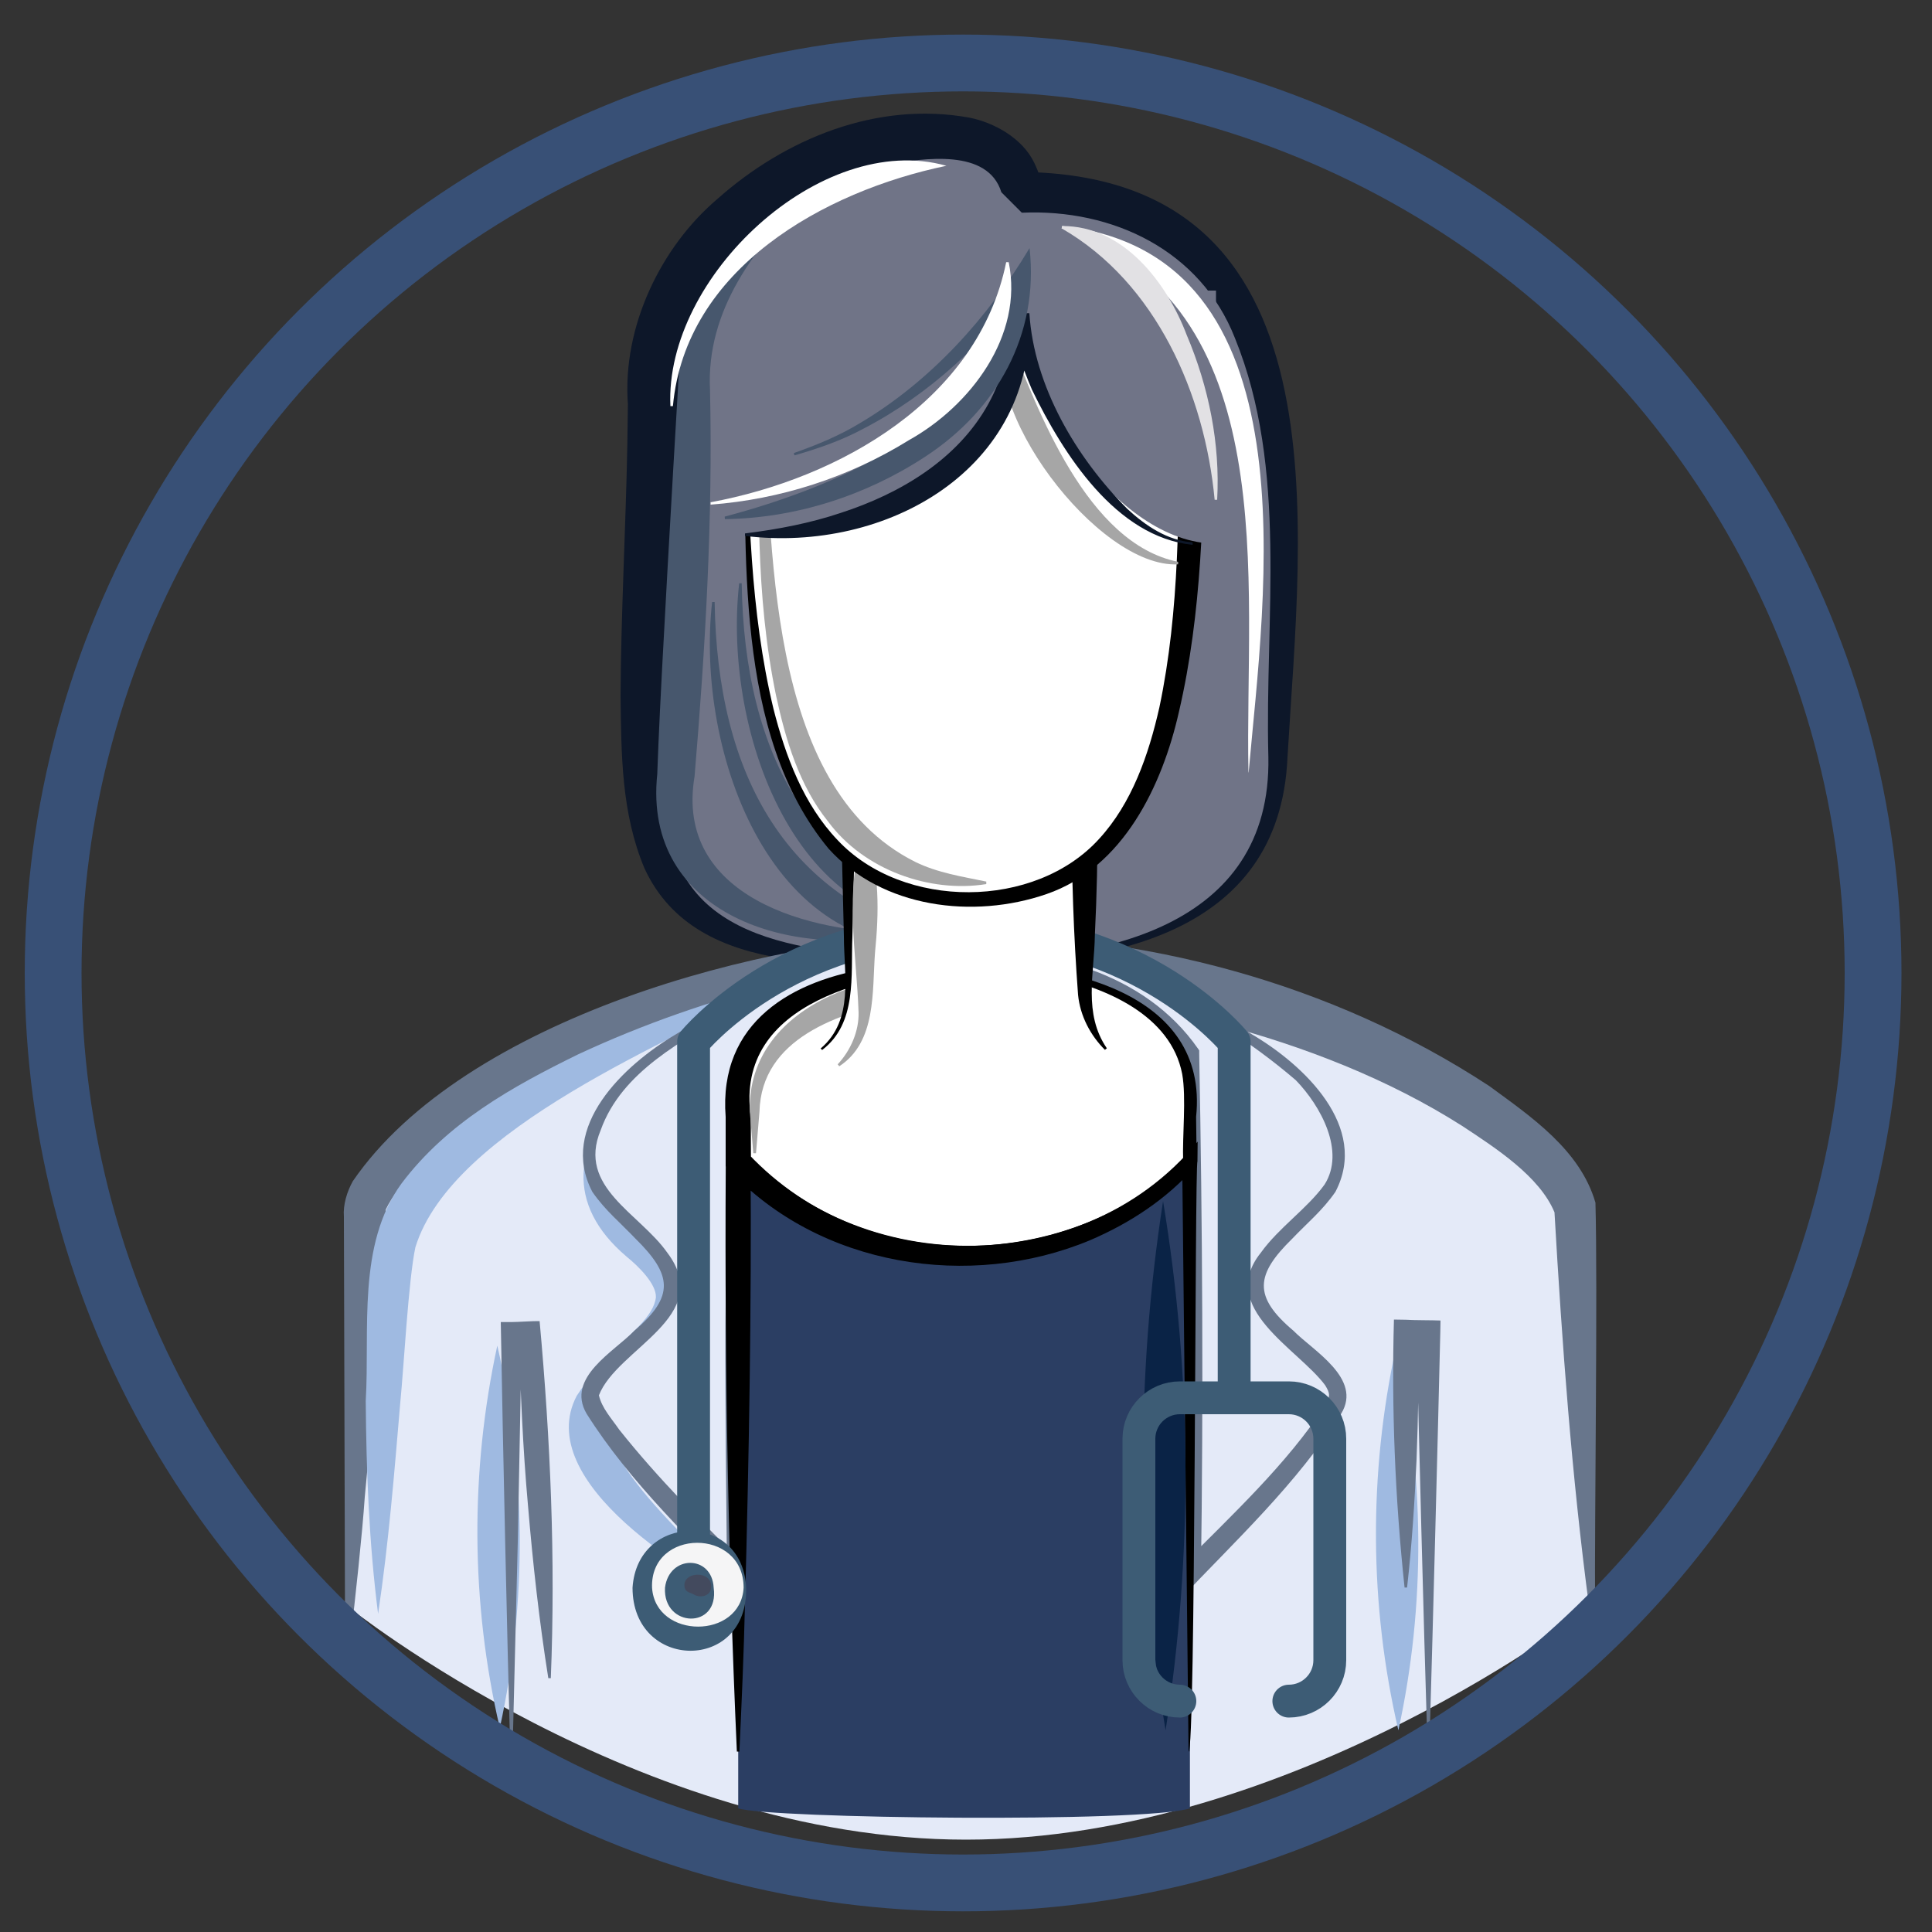 <?xml version="1.0" encoding="UTF-8"?>
<svg id="med-especialista" xmlns="http://www.w3.org/2000/svg" width="100" height="100" viewBox="0 0 100 100">
  <rect x="0" y="0" width="100" height="100" fill="#333333" stroke="none"/>
  <defs>
    <style>
      .cls-1 {
        fill: #f5f5f6;
      }

      .cls-2 {
        fill: #68768c;
      }

      .cls-3 {
        fill: #0a2346;
      }

      .cls-4 {
        fill: #a6a6a6;
      }

      .cls-5 {
        fill: #3d5c75;
      }

      .cls-6 {
        fill: #47576d;
      }

      .cls-7 {
        fill: #9fbae1;
      }

      .cls-8 {
        fill: #fff;
      }

      .cls-9 {
        fill: #2b3e63;
      }

      .cls-10 {
        fill: #0d1729;
      }

      .cls-11 {
        fill: #e4eaf8;
      }

      .cls-12 {
        fill: #e2e1e4;
      }

      .cls-13 {
        fill: #434a5e;
      }

      .cls-14 {
        stroke: #3d5c75;
        stroke-linecap: round;
        stroke-linejoin: round;
        stroke-width: 1.7px;
      }

      .cls-14, .cls-15 {
        fill: none;
      }

      .cls-15 {
        stroke: #385076;
        stroke-miterlimit: 10;
        stroke-width: 2.94px;
      }

      .cls-16 {
        fill: #707487;
      }
    </style>
  </defs>
  <g>
    <path class="cls-16" d="M49.63,49.8c9.29,0,16.54-2.1,16.54-11.29,0-9.2,3.5-28.56-13.28-28.56,0,0,0-2.9-4.63-2.9-7.26,0-14.22,6.3-14.22,12.51,0,24.28-5.62,30.25,15.59,30.25Z"/>
    <path class="cls-10" d="M49.63,49.65c7.19.19,16.21-1.57,16.02-10.49-.19-7.18,1.03-14.87-1.73-21.66-1.78-4.54-6.32-6.7-11.03-6.49,0,0-1.06-1.06-1.06-1.06-.7-2.27-3.99-1.77-5.93-1.43-4.88,1.06-9.8,5.35-10.32,10.38-.05,1.24,0,2.9-.05,4.22-.09,4.33-.45,8.71-.81,12.99-.17,2.82-.51,5.72.24,8.21,1.88,5.42,9.89,5.05,14.67,5.33h0ZM49.63,49.95c-5.41-.18-13.53.93-16.27-5-1.21-2.88-1.2-5.93-1.24-8.93.02-4.21.27-8.76.35-12.96,0,0,.03-2.14.03-2.14-.3-4.02,1.72-8.15,4.63-10.62,3.52-3.13,8.27-5.08,13.05-4.21,1.26.25,2.73,1.05,3.35,2.33.25.53.38.89.41,1.54,0,0-1.06-1.06-1.06-1.06,16.94.18,14.45,18.43,13.76,30.31-.41,9.29-9.47,10.78-17.02,10.74h0Z"/>
  </g>
  <path class="cls-6" d="M46.93,48.27c-5.85,1.44-13.68-.89-12.91-8.21,0,0,.06-1.53.06-1.53.16-3.9.77-14.37,1.01-18.4.09-4.4,3.26-8.07,6.89-10.16-2.9,2.72-5.44,6.11-5.23,10.21.15,6.68-.24,13.36-.8,20.01-1.05,6.22,5.97,8.17,10.99,8.08h0Z"/>
  <path class="cls-6" d="M50.85,47.89c-9.52,1.38-13.47-9.97-12.59-17.7,0,0,.13,0,.13,0,.13,8.8,3.58,15.66,12.47,17.69h0Z"/>
  <path class="cls-6" d="M49.45,48.86c-9.52,1.38-13.47-9.97-12.59-17.7,0,0,.13,0,.13,0,.13,8.8,3.58,15.66,12.47,17.69h0Z"/>
  <path class="cls-11" d="M82.4,83.15c0-21.69,0-16.1,0-20.44s-14.57-14.06-32.2-14.06c-17.63,0-32.2,9.72-32.2,14.06s0-1.25,0,20.44c0,0,15.04,12.07,32,12.07s32.4-12.07,32.4-12.07Z"/>
  <path class="cls-9" d="M38.21,93.6v-33.49s3.99,4.9,11.69,4.9c7.7,0,11.69-4.9,11.69-4.9v33.49c-2.37.76-21.78.53-23.38,0Z"/>
  <path class="cls-2" d="M82.25,83.15c-.9-6.75-1.4-13.62-1.79-20.4-.77-1.86-3.03-3.32-4.79-4.48-3.81-2.42-8.18-4.12-12.62-5.29-8.9-2.4-18.36-2.25-27.18.41-4.41,1.26-8.72,3.15-12.39,5.69-1.37,1-2.8,2.06-3.51,3.52-.34,4.93-.6,9.95-1.09,14.89-.12,1.81-.51,5.46-.73,7.25,0,0-.29,0-.29,0l-.04-14.51-.02-7.25c-.05-.62.16-1.3.46-1.84,5.74-8.38,21.38-12.67,31.15-12.78,9.7-.09,19.53,2.51,27.67,7.85,2.17,1.59,4.71,3.31,5.5,6.04.12,4.34-.05,16.38-.02,20.89,0,0-.29,0-.29,0h0Z"/>
  <path class="cls-7" d="M39.06,83.15c-3.27-1.45-11.54-6.46-9.21-10.9.56-.87,1.3-1.69,1.99-2.4.75-.79,2.01-1.72,2.11-2.71.02-.68-.88-1.58-1.51-2.09-3.21-2.72-2.74-5.86-.04-8.7-5.43,8.27,4.63,7.12,2.97,12.09-.83,1.89-2.55,3.07-3.6,4.75-1.57,2.14,5.72,8.15,7.29,9.98h0Z"/>
  <path class="cls-7" d="M25.74,69.65c1.5,6.49,1.55,13.28.13,19.79-1.51-6.49-1.54-13.28-.13-19.79h0Z"/>
  <path class="cls-7" d="M72.25,69.77c1.5,6.49,1.55,13.28.13,19.79-1.51-6.49-1.54-13.28-.13-19.79h0Z"/>
  <path class="cls-7" d="M40.35,50.9c-5.51,2.93-16.96,7.51-18.85,13.66-.36,1.69-.6,6.23-.78,8.02-.31,3.64-.6,7.29-1.15,10.95-.47-3.67-.61-7.34-.64-11.02.22-3.7-.46-8.07,1.85-11.25,2.37-3.15,5.74-5.02,9.15-6.69,3.37-1.57,6.86-2.78,10.43-3.68h0Z"/>
  <path class="cls-2" d="M73.86,89.55c-.16-5.14-.43-15.46-.54-20.6,0,0,.61.61.61.61l-1.17.03.64-.64c.06,2.2,0,4.41-.08,6.61-.1,2.2-.24,4.41-.49,6.61h-.13c-.49-4.61-.68-9.24-.55-13.87,0,0,.62.01.62.01.4.03,1.4.02,1.79.04,0,0-.01.59-.01.59-.12,5.13-.39,15.47-.54,20.6,0,0-.13,0-.13,0h0Z"/>
  <path class="cls-2" d="M26.41,90.65c-.15-5.41-.39-16.28-.48-21.69,0,0-.01-.53-.01-.53h.55c.33,0,1.14-.06,1.46-.05.56,6.14.83,12.31.58,18.48,0,0-.13,0-.13,0-.47-2.96-.8-5.94-1.05-8.92-.27-2.98-.39-5.97-.48-8.95l.56.53s-.94-.02-.94-.02l.54-.54-.21,10.84-.27,10.84h-.13Z"/>
  <g>
    <path class="cls-11" d="M50.2,48.65c-7.8,0-14.82,4.78-16.84,6.33-2.1,1.61-3.23,4.03-2.74,5.81s4.19,3.71,4.19,5.81-4.28,4.03-4.28,5.65,7.67,9.2,7.67,9.2v-25.65s2.88-5.24,11.99-5.24"/>
    <path class="cls-2" d="M50.2,48.72c-4.31.08-8.48,1.51-12.22,3.57-2.63,1.57-5.8,3.16-6.89,6.21-1.23,2.95,2.01,4.29,3.45,6.34,2.49,3.3-2.6,4.95-3.54,7.38.15.66.65,1.2,1.06,1.79,1.99,2.5,4.27,4.79,6.55,7.03,0,0-.98.41-.98.41-.04-4.28-.1-8.55-.08-12.83.05-4.34,0-8.76.22-13.07,2.75-3.97,7.85-5.25,12.42-5.06,0,0,0,.13,0,.13-3.31.18-6.76.99-9.4,3.06-.85.66-1.64,1.5-2.16,2.35l.06-.24c.19,9.01.2,18.03.07,27.05-2.93-3.1-6.11-6.04-8.4-9.67-1.09-1.87,1.46-3.23,2.47-4.29,2.11-1.79,1.95-2.91.06-4.77-.73-.77-1.57-1.46-2.23-2.42-1.77-3.37,1.65-6.57,4.3-8.14,4.35-2.71,10.23-5.3,15.23-4.83h0Z"/>
  </g>
  <g>
    <path class="cls-11" d="M49.59,48.65c7.8,0,14.82,4.78,16.84,6.33s3.23,4.03,2.74,5.81c-.48,1.77-4.19,3.71-4.19,5.81s4.28,4.03,4.28,5.65-7.67,9.2-7.67,9.2v-26.92s-2.88-5.24-11.99-5.24"/>
    <path class="cls-2" d="M49.59,48.59c5.43,0,10.69,2.08,15.23,4.96,2.65,1.56,6.07,4.77,4.3,8.14-.66.96-1.5,1.65-2.23,2.42-1.9,1.86-2.05,2.99.06,4.77,1.01,1.03,3.58,2.47,2.47,4.29-2.29,3.63-5.47,6.57-8.4,9.67-.14-9.44-.11-18.88.07-28.32,0,0,.06.24.06.24-.51-.86-1.31-1.69-2.16-2.35-2.64-2.08-6.09-2.88-9.4-3.06,0,0,0-.13,0-.13,4.58-.19,9.66,1.1,12.42,5.06,0,0,.06.09.06.09v.15c.17,8.97.22,17.95.09,26.92,0,0-.98-.41-.98-.41,2.59-2.63,5.4-5.21,7.42-8.3.26-.47.25-.6-.01-1.03-1.41-1.9-5.61-4.01-3.33-6.86.94-1.31,2.4-2.28,3.3-3.53,1.09-1.72-.2-4.07-1.49-5.4-4.81-4.12-11.06-6.98-17.46-7.19,0,0,0-.13,0-.13h0Z"/>
  </g>
  <g>
    <path class="cls-8" d="M49.9,49.97c7.16,0,11.69,2.53,11.69,6.59v3.55s-3.99,4.9-11.69,4.9c-7.7,0-11.69-4.9-11.69-4.9v-3.55c0-4.05,4.53-6.59,11.69-6.59"/>
    <path d="M49.9,49.91c5.04-.16,12.69,1.37,12.01,7.9,0,0,.03,2.3.03,2.3-4.23,5.34-12.42,6.66-18.63,4.22-2.2-.88-4.19-2.14-5.75-3.98,0,0,0-.24,0-.24v-2.3c-.38-4.9,3.44-7.12,7.71-7.73,1.54-.23,3.1-.26,4.64-.16v.13c-4.64.32-11.91,1.72-11.05,7.77,0,0,.01,2.3.01,2.3l-.15-.41c6.27,6.66,16.76,5.94,22.52.41-.05-1.3.17-3.3-.05-4.53-.59-3.05-3.96-4.48-6.74-5.06-1.49-.31-3.02-.45-4.55-.48v-.13h0Z"/>
  </g>
  <path class="cls-4" d="M38.99,59.68l-.18-2.14c-.17-5.78,7.27-7.94,11.94-6.78,0,0,0,.13,0,.13-1.42.33-2.81.56-4.16.89-3.15.64-7.19,1.95-7.28,5.77,0,0-.18,2.14-.18,2.14h-.13Z"/>
  <path class="cls-14" d="M35.9,82.18v-28.26s4.77-5.86,13.99-5.86c9.22,0,13.99,5.86,13.99,5.86v18.43"/>
  <g>
    <path class="cls-8" d="M42.54,54.3s1.38-1.09,1.38-2.98v-9.09h12.24v9.09c0,1.72,1.1,2.98,1.1,2.98"/>
    <path d="M42.5,54.25c1.71-1.48,1.18-3.79,1.18-5.78,0,0-.15-6.23-.15-6.23v-.38s.38,0,.38,0l12.24-.27h.65s0,.65,0,.65c.02,2.05-.03,4.11-.13,6.16-.03,2.01-.61,4.06.62,5.86,0,0-.1.08-.1.08-.74-.74-1.28-1.74-1.39-2.85-.23-3.09-.34-6.16-.32-9.25l.65.65-12.24-.27.38-.38-.15,6.23c-.09,2.02.26,4.49-1.57,5.88,0,0-.08-.1-.08-.1h0Z"/>
  </g>
  <path class="cls-4" d="M43.35,55.1c.69-.74,1.11-1.73,1.09-2.69-.1-3.04-.77-6.37.27-9.33,0,0,.13,0,.13,0,.69,2.06.66,4.13.45,6.23-.15,2.02.08,4.62-1.85,5.88,0,0-.08-.1-.08-.1h0Z"/>
  <g>
    <path class="cls-8" d="M38.58,21.17c0,13.6,1.06,25.37,11.62,25.37s11.5-11.77,11.5-25.37l-8.88-4.95-14.24,4.95Z"/>
    <path d="M38.63,21.2c.11,5.13.19,10.44,1.4,15.47.63,2.49,1.57,4.98,3.33,6.82,3.39,3.61,10.21,3.59,13.53-.07,1.69-1.84,2.56-4.33,3.12-6.81,1.06-5.03,1.01-10.26,1.02-15.45l.34.58c-2.95-1.66-5.91-3.31-8.84-5.02l.47.04c-4.77,1.57-9.49,3-14.37,4.44h0ZM38.53,21.13c4.68-1.9,9.52-3.79,14.33-5.55,3.07,1.63,6.11,3.32,9.16,5.01l.34.19v.39c-.06,5.24-.14,10.53-1.34,15.68-.86,3.8-2.87,8.06-6.86,9.43-3.78,1.3-8.49.73-11.27-2.35-4.93-5.95-4.25-15.47-4.36-22.8h0Z"/>
  </g>
  <path class="cls-4" d="M39.49,20.32c.49,7.62.06,20.38,7.88,24.29,1.14.56,2.41.76,3.68,1.02,0,0,0,.13,0,.13-2.91.47-6.33-.72-8.19-3.24-1.49-1.85-2.2-4.24-2.69-6.51-1.08-5.21-.94-10.48-.8-15.69h.13Z"/>
  <path class="cls-4" d="M52.14,17.22c1.56,4.04,4.14,10.92,8.84,11.86,0,0,0,.13,0,.13-4.16.22-10.52-8.29-8.84-11.98h0Z"/>
  <path class="cls-16" d="M52.82,16.22c0,8.56-8.08,11.45-15.47,11.45l1.71-12.63h23.88v13.1c-5.21,0-10.12-7.91-10.12-11.92Z"/>
  <path class="cls-10" d="M61.73,28.2c-3.98-.4-6.71-4.72-8.31-8.02-.53-1.23-.99-2.53-1.06-3.96h.92c.33,8.09-7.41,12.41-14.72,11.52,0,0,0-.13,0-.13,1.7-.21,3.37-.53,4.95-1.06,3.09-1,6.06-2.77,7.65-5.65.78-1.41,1.15-3.03,1.2-4.69h.92c.24,3.78,2.42,7.47,5.07,10.13.94.87,2.08,1.64,3.38,1.73v.13h0Z"/>
  <path class="cls-6" d="M37.51,26.74c6.08-1.61,14.6-5.2,14.93-12.43,0,0,.82.24.82.24-2.24,3.16-5.13,5.85-8.57,7.64-1.13.61-2.35,1.03-3.57,1.38l-.03-.12c1.19-.42,2.36-.9,3.44-1.56,3.65-2.17,6.6-5.44,8.76-9.05.5,4.49-1.7,8.39-5.42,10.81-3.07,2.01-6.7,3.17-10.35,3.22,0,0-.01-.13-.01-.13h0Z"/>
  <path class="cls-8" d="M48.99,8.58c-6.36,1.32-13.51,5.33-14.16,12.44,0,0-.13,0-.13,0-.31-6.68,7.79-14.27,14.28-12.44h0Z"/>
  <path class="cls-8" d="M64.62,39.98c-.21-9.82,1.94-24.26-9.67-28.16,0,0,.03-.12.03-.12,13.15,1.45,10.45,19.15,9.65,28.28h0Z"/>
  <path class="cls-12" d="M62.87,25.87c-.51-5.45-3.02-11.23-7.92-14.05,0,0,.03-.12.03-.12,3.17-.02,5.42,2.94,6.44,5.63,1.15,2.71,1.74,5.65,1.58,8.54h-.13Z"/>
  <path class="cls-8" d="M36.77,26c6.68-1.24,13.86-5.29,15.31-12.43,0,0,.13,0,.13,0,.78,3.81-1.99,7.44-5.16,9.21-3.13,1.94-6.68,3.07-10.27,3.34v-.13h-.01Z"/>
  <g>
    <path class="cls-9" d="M61.58,90.65v-30.54s-3.99,4.9-11.69,4.9c-7.7,0-11.69-4.9-11.69-4.9v30.54"/>
    <path d="M61.52,90.65l-.33-30.54.7.25c-1.52,1.72-3.41,2.95-5.46,3.83-6.22,2.6-14.03,1.38-18.72-3.67,0,0,1.14-.41,1.14-.41.05,7.64-.08,15.27-.29,22.91-.06,2.55-.17,5.09-.29,7.64h-.13c-.48-10.73-.66-21.48-.56-32.22,5.77,7.74,18.26,8.14,24.41.65,0,0-.01,1.03-.01,1.03-.14.01-.09,30.79-.46,30.54h0Z"/>
  </g>
  <path class="cls-3" d="M60.2,62.17c1.5,9.05,1.55,18.33.13,27.39-1.51-9.05-1.54-18.33-.13-27.39h0Z"/>
  <g>
    <circle class="cls-1" cx="35.9" cy="82.18" r="2.65"/>
    <path class="cls-5" d="M38.49,82.18c0-3.12-4.85-3.08-4.74,0,.18,2.68,4.59,2.69,4.74,0h0ZM38.62,82.18c.11,4.39-5.88,4.31-5.88,0,.25-3.89,5.71-3.94,5.88,0h0Z"/>
  </g>
  <g>
    <circle class="cls-13" cx="35.9" cy="82.18" r=".97"/>
    <path class="cls-5" d="M36.81,82.18c.09-.94-1.56-.86-1.37,0,.06.24.28.25.46.34.27.19.86.15.91-.34h0ZM36.94,82.18c.3,2.18-2.63,2.08-2.52,0,.21-1.71,2.43-1.72,2.52,0h0Z"/>
  </g>
  <path class="cls-14" d="M66.71,88.05c1.17,0,2.12-.95,2.12-2.12v-11.46c0-1.17-.95-2.12-2.12-2.12h-5.64c-1.17,0-2.12.95-2.12,2.12v11.46c0,1.17.95,2.12,2.12,2.12"/>
  <circle class="cls-15" cx="49.85" cy="50.36" r="47.1"/>
</svg>